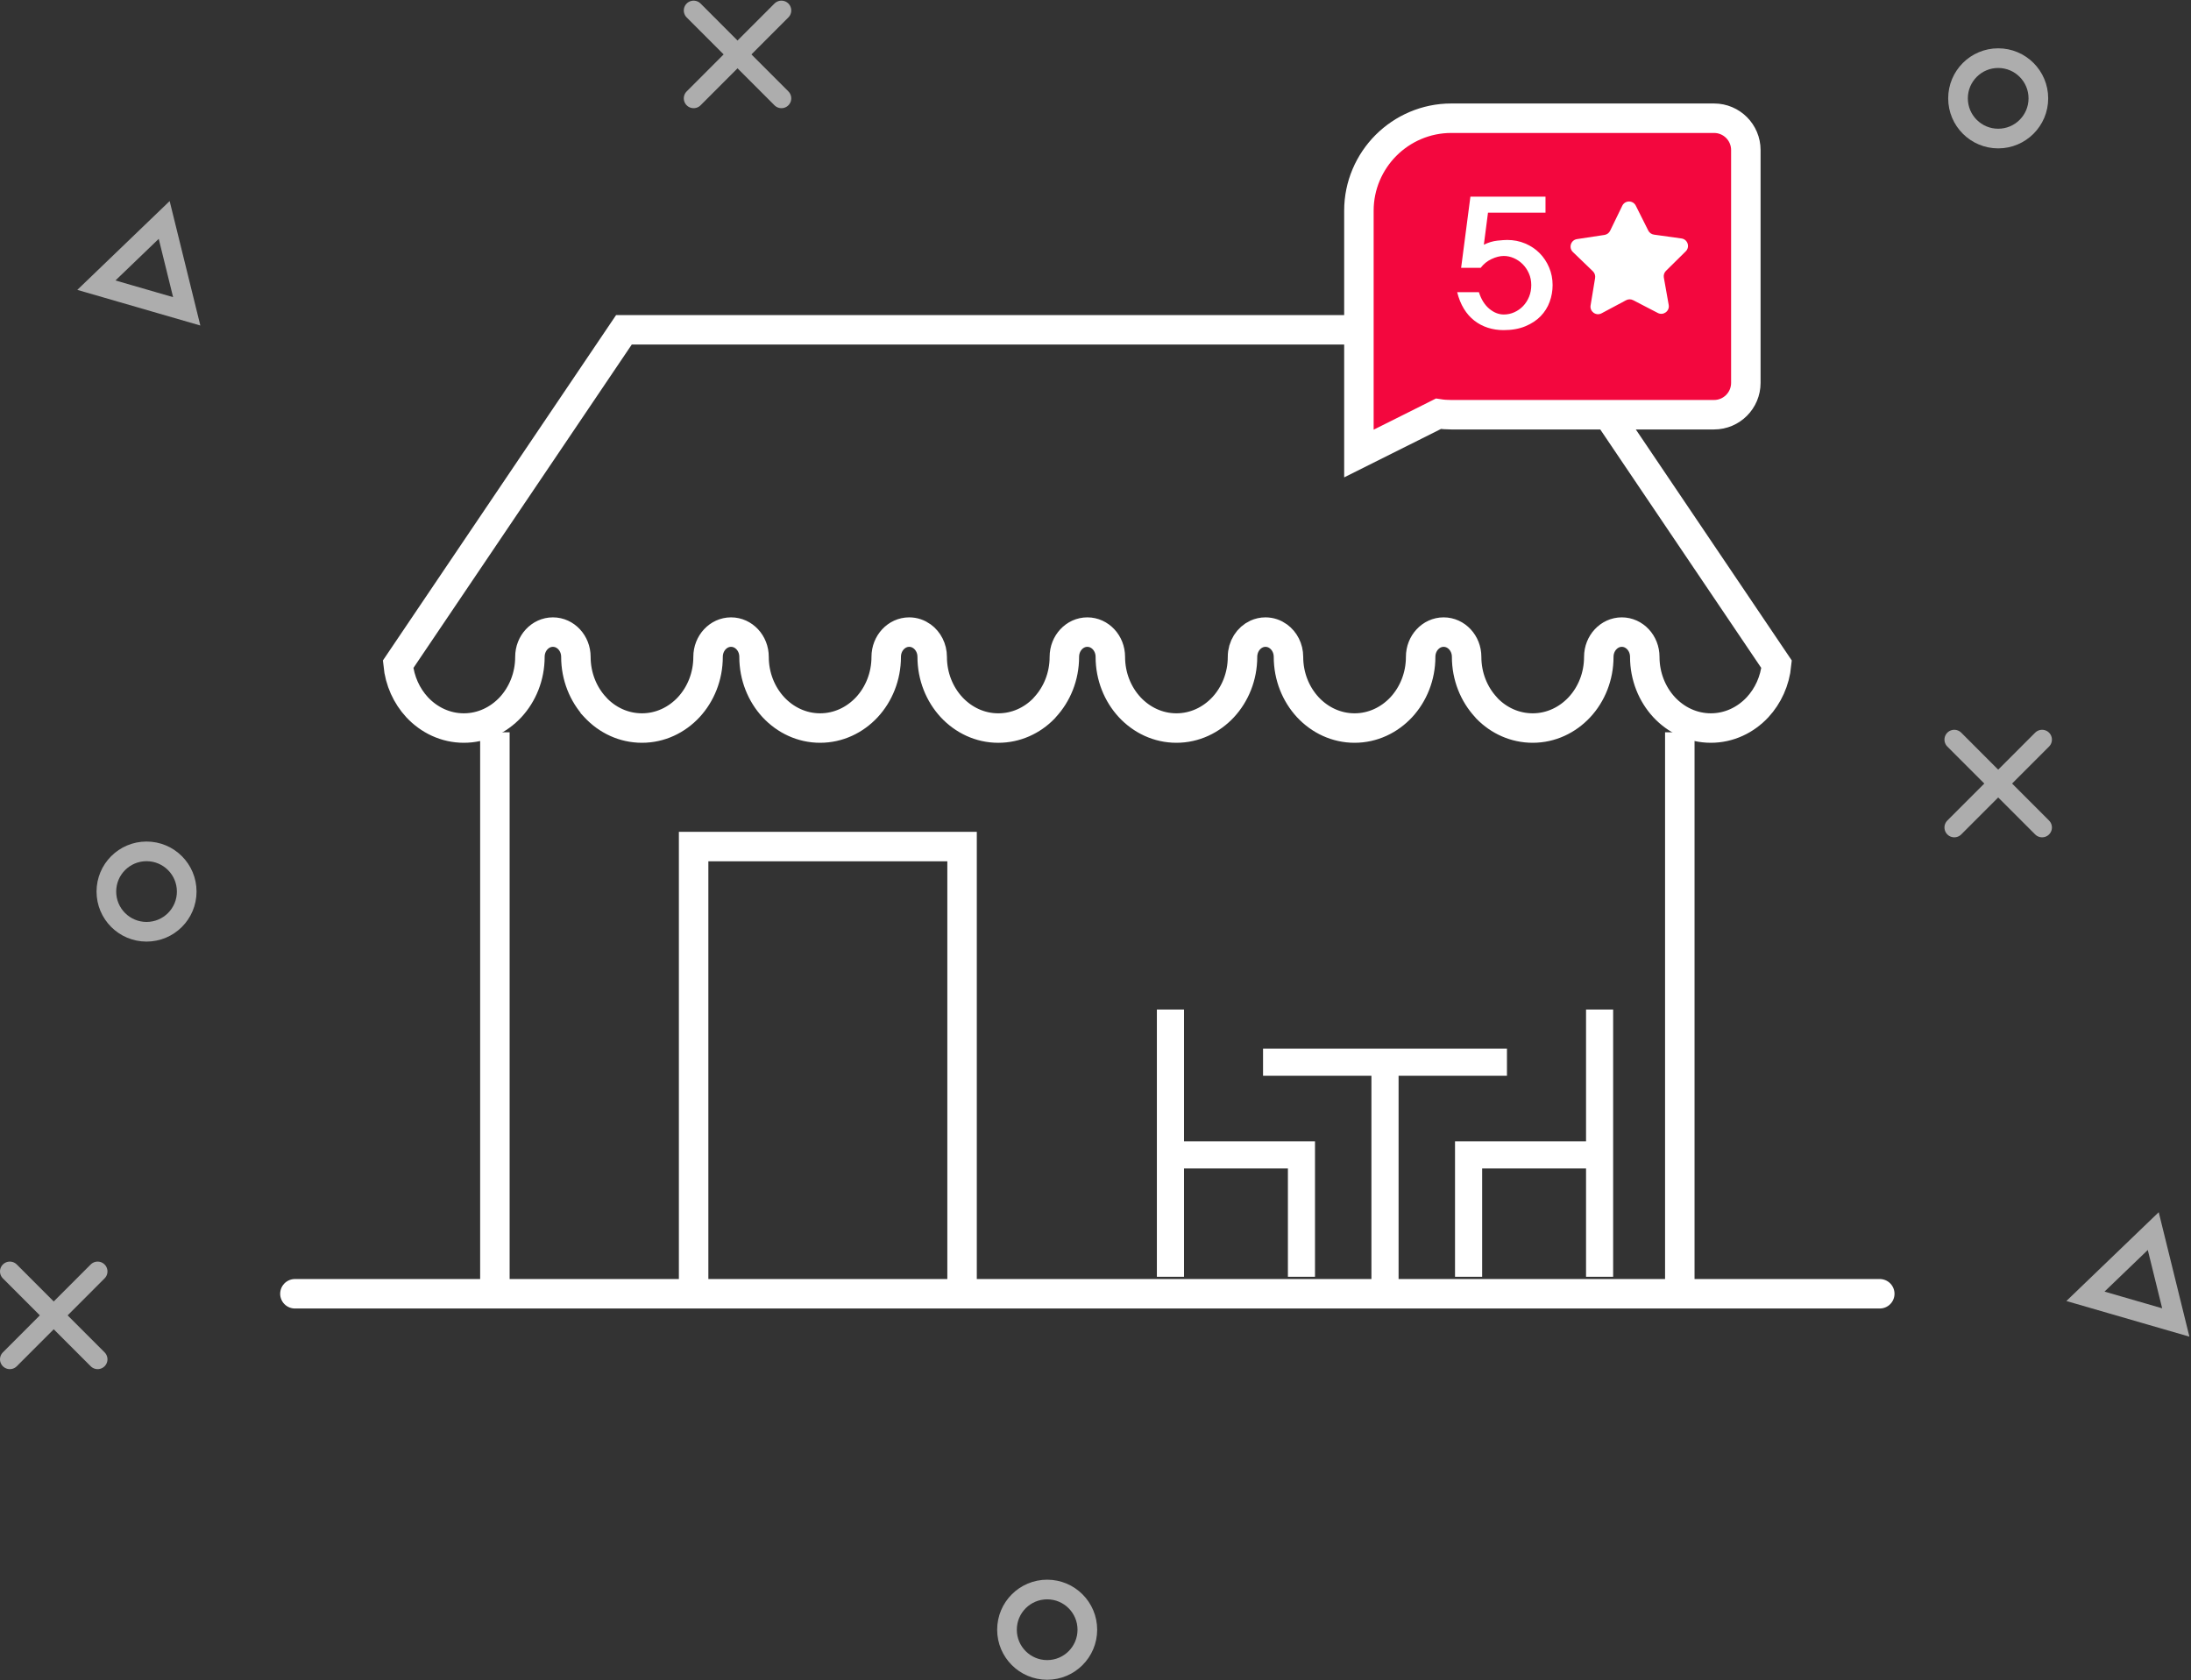 <?xml version="1.0" encoding="UTF-8"?>
<svg width="446px" height="342px" viewBox="0 0 446 342" version="1.1" xmlns="http://www.w3.org/2000/svg" xmlns:xlink="http://www.w3.org/1999/xlink">
    <rect x="0" y="0" width="446" height="342" fill="#333333" stroke="none"/>
    <!-- Generator: Sketch 50.2 (55047) - http://www.bohemiancoding.com/sketch -->
    <title>illustration 2</title>
    <desc>Created with Sketch.</desc>
    <defs></defs>
    <g id="RTL" stroke="none" stroke-width="1" fill="none" fill-rule="evenodd">
        <g id="onboarding-2" transform="translate(-152, -255)">
            <g id="top">
                <g id="illustration-2" transform="translate(154, 257)">
                    <polyline id="Stroke-1" stroke="#FFFFFF" stroke-width="6" points="139.193 261.368 139.193 170.334 193.838 170.334 193.838 261.368"></polyline>
                    <polygon id="Fill-2" fill="#FFFFFF" points="304.756 211.472 304.756 216.992 282.695 216.992 282.695 261.592 277.168 261.592 277.168 216.992 255.106 216.992 255.106 211.472"></polygon>
                    <polygon id="Fill-3" fill="#FFFFFF" points="265.681 257.911 265.681 230.34 239.017 230.34 239.017 203.509 233.494 203.509 233.494 257.911 239.017 257.911 239.017 235.86 260.166 235.86 260.166 257.911"></polygon>
                    <polygon id="Fill-4" fill="#FFFFFF" points="326.371 257.911 326.371 203.509 320.855 203.509 320.855 230.34 294.184 230.34 294.184 257.911 299.706 257.911 299.706 235.86 320.855 235.86 320.855 257.911"></polygon>
                    <path d="M98.739,259.977 L98.739,147.069" id="Stroke-5" stroke="#FFFFFF" stroke-width="6"></path>
                    <path d="M339.941,147.069 L339.941,259.978" id="Stroke-6" stroke="#FFFFFF" stroke-width="6"></path>
                    <g id="Group-44" transform="translate(0, 0.106)">
                        <path d="M346.262,146.1 C342.549,146.1 339.185,144.473 336.749,141.858 C334.322,139.233 332.811,135.613 332.81,131.614 L332.81,131.609 C332.81,128.826 330.714,126.568 328.131,126.568 C325.557,126.568 323.451,128.826 323.451,131.609 L323.451,131.614 C323.45,135.613 321.949,139.235 319.513,141.858 C317.077,144.473 313.714,146.1 310,146.1 C306.393,146.1 303.127,144.589 300.718,142.131 L300.484,141.858 C298.057,139.233 296.547,135.61 296.547,131.609 C296.547,128.826 294.451,126.568 291.867,126.568 C289.283,126.568 287.188,128.826 287.188,131.609 C287.188,135.61 285.676,139.233 283.249,141.858 C280.813,144.473 277.449,146.1 273.736,146.1 C270.021,146.1 266.657,144.473 264.221,141.858 C261.794,139.233 260.282,135.61 260.282,131.609 C260.282,129.87 259.464,128.336 258.219,127.43 C257.472,126.886 256.573,126.568 255.603,126.568 C254.958,126.568 254.342,126.709 253.782,126.964 C252.103,127.731 250.925,129.523 250.925,131.609 C250.925,135.61 249.413,139.233 246.986,141.858 C244.549,144.473 241.184,146.1 237.471,146.1 C233.758,146.1 230.394,144.473 227.958,141.858 C225.53,139.233 224.02,135.61 224.02,131.609 C224.02,128.826 221.923,126.568 219.34,126.568 C216.757,126.568 214.661,128.826 214.661,131.609 C214.661,135.61 213.15,139.233 210.714,141.859 L210.481,142.132 C208.082,144.589 204.816,146.102 201.209,146.102 C197.496,146.102 194.132,144.474 191.696,141.859 C189.268,139.233 187.757,135.611 187.757,131.609 C187.757,129.87 186.938,128.336 185.693,127.43 C184.946,126.886 184.046,126.568 183.077,126.568 C180.493,126.568 178.397,128.826 178.397,131.609 C178.397,135.61 176.887,139.233 174.459,141.858 C172.022,144.473 168.659,146.1 164.945,146.1 C161.231,146.1 157.867,144.473 155.43,141.858 C153.003,139.233 151.492,135.61 151.492,131.609 C151.492,128.826 149.397,126.568 146.813,126.568 C144.229,126.568 142.134,128.826 142.134,131.609 C142.134,135.61 140.622,139.233 138.196,141.858 C135.758,144.473 132.396,146.1 128.681,146.1 C124.957,146.1 121.594,144.483 119.176,141.879 L119.167,141.869 L119.167,141.858 C116.74,139.232 115.229,135.61 115.229,131.608 C115.229,128.825 113.132,126.568 110.549,126.568 C107.966,126.568 105.869,128.826 105.869,131.608 L105.869,131.609 C105.869,135.61 104.359,139.233 101.932,141.858 C99.494,144.473 96.131,146.1 92.417,146.1 C88.703,146.1 85.34,144.473 82.902,141.858 C80.786,139.568 79.366,136.518 79.039,133.121 L125.006,65.033 L313.673,65.033 L359.641,133.122 C359.313,136.519 357.894,139.569 355.776,141.858 C353.339,144.473 349.975,146.1 346.262,146.1 Z" id="Stroke-7" stroke="#FFFFFF" stroke-width="6"></path>
                        <path d="M353.383,28.433 L353.383,75.832 C353.383,79.414 350.483,82.316 346.914,82.316 L293.414,82.316 C292.529,82.316 291.658,82.26 290.797,82.124 L285.891,84.584 L274.62,90.218 L274.62,40.768 C274.62,35.599 276.738,30.894 280.137,27.481 C283.546,24.081 288.247,21.96 293.414,21.96 L346.914,21.96 C350.483,21.96 353.383,24.862 353.383,28.433" id="Fill-9" fill="#F3073E"></path>
                        <path d="M353.383,28.433 L353.383,75.832 C353.383,79.414 350.483,82.316 346.914,82.316 L293.414,82.316 C292.529,82.316 291.658,82.26 290.797,82.124 L285.891,84.584 L274.62,90.218 L274.62,40.768 C274.62,35.599 276.738,30.894 280.137,27.481 C283.546,24.081 288.247,21.96 293.414,21.96 L346.914,21.96 C350.483,21.96 353.383,24.862 353.383,28.433 Z" id="Stroke-11" stroke="#FFFFFF" stroke-width="6"></path>
                        <path d="M334.68,45.658 L340.284,46.438 C341.545,46.613 342.057,48.159 341.151,49.055 L337.124,53.031 C336.764,53.387 336.602,53.897 336.691,54.394 L337.681,59.969 C337.904,61.224 336.593,62.189 335.463,61.603 L330.439,58.999 C329.99,58.766 329.456,58.77 329.01,59.008 L324.018,61.673 C322.895,62.273 321.572,61.324 321.779,60.067 L322.702,54.48 C322.783,53.982 322.616,53.474 322.252,53.122 L318.176,49.195 C317.259,48.312 317.752,46.759 319.011,46.568 L324.605,45.719 C325.105,45.644 325.535,45.327 325.756,44.872 L328.229,39.779 C328.785,38.633 330.413,38.623 330.983,39.762 L333.519,44.824 C333.744,45.277 334.18,45.588 334.68,45.658" id="Fill-13" fill="#FFFFFF"></path>
                        <path d="M295.426,52.416 L297.317,37.925 L312.602,37.925 L312.602,41.185 L300.896,41.185 L300.053,47.706 C300.989,47.25 301.907,46.975 302.807,46.88 C303.705,46.787 304.369,46.741 304.799,46.741 C306.111,46.741 307.338,46.982 308.478,47.465 C309.617,47.947 310.596,48.606 311.414,49.437 C312.232,50.269 312.875,51.241 313.344,52.355 C313.814,53.469 314.049,54.657 314.049,55.918 C314.049,57.099 313.848,58.239 313.445,59.339 C313.044,60.441 312.433,61.413 311.615,62.258 C310.797,63.103 309.758,63.788 308.498,64.311 C307.238,64.834 305.763,65.097 304.074,65.097 C302.948,65.097 301.882,64.935 300.876,64.613 C299.87,64.291 298.952,63.808 298.121,63.164 C297.29,62.52 296.578,61.714 295.989,60.748 C295.399,59.782 294.943,58.655 294.622,57.367 L299.046,57.367 C299.502,58.817 300.199,59.937 301.137,60.729 C302.076,61.519 303.067,61.915 304.115,61.915 C304.864,61.915 305.583,61.762 306.266,61.453 C306.949,61.144 307.546,60.722 308.056,60.185 C308.565,59.648 308.968,59.018 309.264,58.293 C309.558,57.568 309.705,56.778 309.705,55.918 C309.705,55.06 309.544,54.268 309.222,53.544 C308.9,52.819 308.478,52.195 307.956,51.671 C307.432,51.148 306.836,50.74 306.165,50.444 C305.495,50.149 304.81,50.001 304.115,50.001 C303.336,50.001 302.505,50.209 301.62,50.624 C300.734,51.041 299.998,51.637 299.408,52.416 L295.426,52.416 Z" id="Fill-15" fill="#FFFFFF"></path>
                        <path d="M36.009,179.387 C36.009,183.908 32.347,187.571 27.831,187.571 C23.314,187.571 19.652,183.908 19.652,179.387 C19.652,174.867 23.314,171.203 27.831,171.203 C32.347,171.203 36.009,174.867 36.009,179.387 Z" id="Stroke-17" stroke="#FFFFFF" stroke-width="4" opacity="0.6" stroke-linecap="round"></path>
                        <path d="M412.93,17.915 C412.93,22.436 409.269,26.099 404.753,26.099 C400.236,26.099 396.574,22.436 396.574,17.915 C396.574,13.395 400.236,9.731 404.753,9.731 C409.269,9.731 412.93,13.395 412.93,17.915 Z" id="Stroke-19" stroke="#FFFFFF" stroke-width="4" opacity="0.6" stroke-linecap="round"></path>
                        <path d="M219.34,329.651 C219.34,334.172 215.678,337.835 211.162,337.835 C206.645,337.835 202.983,334.172 202.983,329.651 C202.983,325.13 206.645,321.467 211.162,321.467 C215.678,321.467 219.34,325.13 219.34,329.651 Z" id="Stroke-21" stroke="#FFFFFF" stroke-width="4" opacity="0.6" stroke-linecap="round"></path>
                        <g id="Group-27" opacity="0.6" transform="translate(138.467, 0)" stroke="#FFFFFF" stroke-linecap="round" stroke-width="4">
                            <path d="M0.726,0.026 L18.602,17.916" id="Stroke-23"></path>
                            <path d="M18.602,0.026 L0.726,17.916" id="Stroke-25"></path>
                        </g>
                        <g id="Group-32" opacity="0.6" transform="translate(0, 256.321)" stroke="#FFFFFF" stroke-linecap="round" stroke-width="4">
                            <path d="M0,0.394 L17.877,18.284" id="Stroke-28"></path>
                            <path d="M17.876,0.394 L0,18.284" id="Stroke-30"></path>
                        </g>
                        <g id="Group-37" opacity="0.6" transform="translate(395.62, 148.022)" stroke="#FFFFFF" stroke-linecap="round" stroke-width="4">
                            <path d="M0.194,0.432 L18.071,18.322" id="Stroke-33"></path>
                            <path d="M18.07,0.432 L0.194,18.322" id="Stroke-35"></path>
                        </g>
                        <path d="M58.033,261.262 L380.646,261.262" id="Stroke-38" stroke="#FFFFFF" stroke-width="6" stroke-linecap="round"></path>
                        <polygon id="Stroke-40" stroke="#FFFFFF" stroke-width="4" opacity="0.6" stroke-linecap="round" points="36.009 61.271 17.62 55.945 31.423 42.67"></polygon>
                        <polygon id="Stroke-42" stroke="#FFFFFF" stroke-width="4" opacity="0.6" stroke-linecap="round" points="440.903 267.106 422.513 261.779 436.317 248.504"></polygon>
                    </g>
                </g>
            </g>
        </g>
    </g>
</svg>